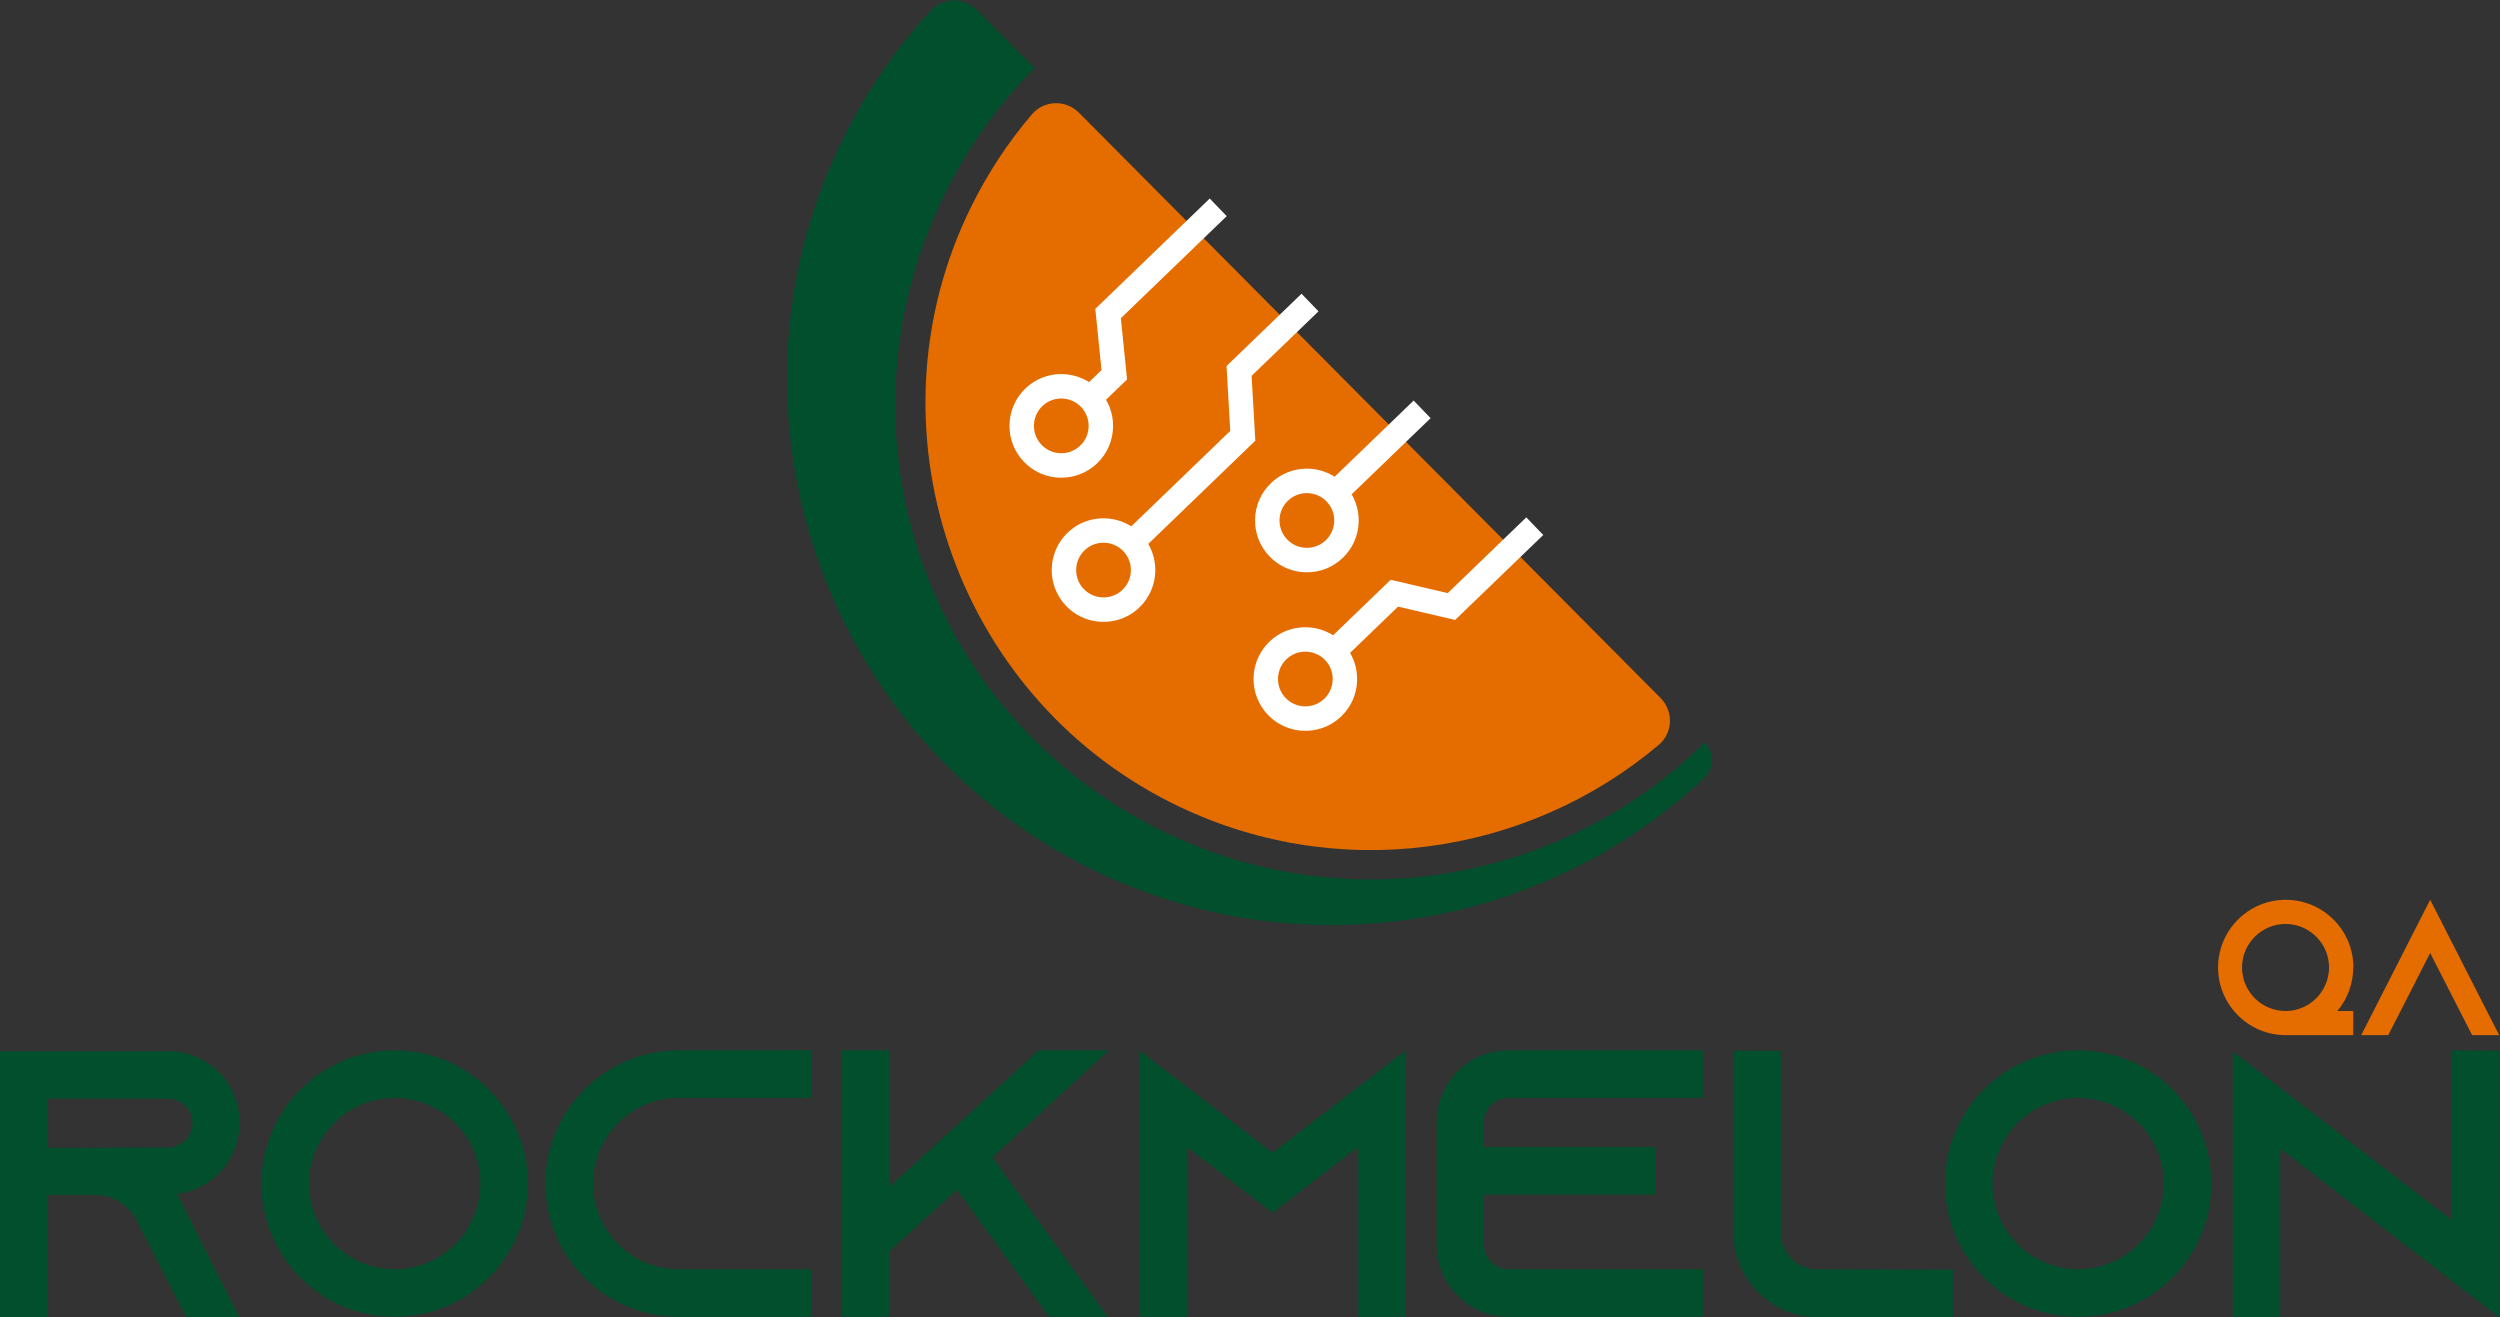 <?xml version="1.0" encoding="UTF-8" standalone="no"?>
<!-- Created with Inkscape (http://www.inkscape.org/) -->

<svg
   version="1.1"
   id="svg2"
   width="894.709"
   height="471.486"
   viewBox="0 0 894.709 471.486"
   sodipodi:docname="rockmelon-qa-logo.svg"
   xmlns:inkscape="http://www.inkscape.org/namespaces/inkscape"
   xmlns:sodipodi="http://sodipodi.sourceforge.net/DTD/sodipodi-0.dtd"
   xmlns="http://www.w3.org/2000/svg"
   xmlns:svg="http://www.w3.org/2000/svg">
  <rect x="0" y="0" width="894.709" height="471.486" fill="#333333" stroke="none"/>
  <sodipodi:namedview
     id="namedview67"
     pagecolor="#ffffff"
     bordercolor="#000000"
     borderopacity="0.25"
     inkscape:showpageshadow="2"
     inkscape:pageopacity="0.0"
     inkscape:pagecheckerboard="0"
     inkscape:deskcolor="#d1d1d1"
     showgrid="false" />
  <defs
     id="defs6">
    <clipPath
       clipPathUnits="userSpaceOnUse"
       id="clipPath18">
      <path
         d="M 0,720 H 1024 V 0 H 0 Z"
         id="path16" />
    </clipPath>
  </defs>
  <g
     id="g10"
     transform="matrix(1.333,0,0,-1.333,-234.958,715.733)">
    <g
       id="g12">
      <g
         id="g14"
         clip-path="url(#clipPath18)">
        <g
           id="g20"
           transform="translate(633.846,328.062)">
          <path
             d="m 0,0 c -43.653,-40.844 -109.908,-52.321 -166.472,-23.509 -70.046,35.679 -99.446,121.331 -66.051,192.493 6.515,13.882 14.92,26.258 24.753,36.964 3.325,3.62 9.001,3.732 12.465,0.245 l 15.509,-15.615 C -189.35,181.02 -197.521,169.77 -203.844,156.993 -234.687,94.672 -210.561,19.96 -149.046,-12.46 -98.337,-39.186 -38.279,-28.366 0.117,9.519 2.751,6.873 2.726,2.55 0,0"
             style="fill:#014f2d;fill-opacity:1;fill-rule:nonzero;stroke:none"
             id="path22" />
        </g>
        <g
           id="g24"
           transform="translate(621.612,336.956)">
          <path
             d="m 0,0 c -35.452,-29.909 -86.693,-37.67 -130.863,-15.554 -58.549,29.318 -82.723,101.232 -53.781,159.968 4.51,9.151 10.031,17.472 16.366,24.891 3.248,3.802 9.082,3.962 12.607,0.414 L 0.481,12.573 C 3.997,9.036 3.812,3.216 0,0"
             style="fill:#e56d00;fill-opacity:1;fill-rule:nonzero;stroke:none"
             id="path26" />
        </g>
        <g
           id="g28"
           transform="translate(536.117,359.127)">
          <path
             d="M 0,0 -4.559,4.726 13.51,22.146 28.832,18.569 49.919,38.902 54.476,34.175 30.816,11.364 15.495,14.94 Z"
             style="fill:#ffffff;fill-opacity:1;fill-rule:nonzero;stroke:none"
             id="path30" />
        </g>
        <g
           id="g32"
           transform="translate(536.365,401.536)">
          <path
             d="m 0,0 -4.558,4.727 23.991,23.129 4.556,-4.727 z"
             style="fill:#ffffff;fill-opacity:1;fill-rule:nonzero;stroke:none"
             id="path34" />
        </g>
        <g
           id="g36"
           transform="translate(482.466,388.897)">
          <path
             d="M 0,0 -4.558,4.726 24.096,32.351 23.098,49.767 43.229,69.175 47.788,64.448 29.827,47.133 30.822,29.718 Z"
             style="fill:#ffffff;fill-opacity:1;fill-rule:nonzero;stroke:none"
             id="path38" />
        </g>
        <g
           id="g40"
           transform="translate(470.591,427.09)">
          <path
             d="M 0,0 -4.559,4.727 1.412,10.482 -0.258,26.924 30.46,56.542 35.018,51.815 6.597,24.413 8.267,7.971 Z"
             style="fill:#ffffff;fill-opacity:1;fill-rule:nonzero;stroke:none"
             id="path42" />
        </g>
        <g
           id="g44"
           transform="translate(464.461,429.18)">
          <path
             d="m 0,0 c -2.703,1.336 -6.072,0.916 -8.364,-1.295 -2.917,-2.813 -3.001,-7.473 -0.189,-10.391 1.361,-1.413 3.193,-2.209 5.156,-2.247 1.962,-0.036 3.822,0.695 5.233,2.057 2.918,2.813 3.002,7.474 0.189,10.392 C 1.423,-0.859 0.737,-0.364 0,0 m -9.427,-19.068 c -1.419,0.701 -2.72,1.651 -3.854,2.825 -5.323,5.524 -5.163,14.349 0.36,19.675 2.675,2.578 6.195,3.963 9.911,3.895 3.717,-0.068 7.184,-1.58 9.762,-4.254 5.326,-5.524 5.165,-14.35 -0.357,-19.675 -2.676,-2.579 -6.196,-3.963 -9.912,-3.895 -2.086,0.039 -4.093,0.53 -5.91,1.429"
             style="fill:#ffffff;fill-opacity:1;fill-rule:nonzero;stroke:none"
             id="path46" />
        </g>
        <g
           id="g48"
           transform="translate(475.797,390.465)">
          <path
             d="m 0,0 c -2.703,1.337 -6.071,0.917 -8.363,-1.293 -2.917,-2.814 -3.003,-7.474 -0.19,-10.391 2.807,-2.917 7.473,-3.004 10.389,-0.189 1.414,1.361 2.211,3.192 2.248,5.155 C 4.12,-4.755 3.389,-2.896 2.027,-1.484 1.425,-0.859 0.737,-0.364 0,0 m -9.443,-19.051 c -1.395,0.69 -2.696,1.627 -3.836,2.81 -5.325,5.523 -5.164,14.349 0.358,19.673 5.524,5.324 14.35,5.155 19.674,-0.358 5.325,-5.523 5.164,-14.349 -0.358,-19.674 l -10e-4,-0.002 c -4.34,-4.182 -10.72,-4.98 -15.837,-2.449"
             style="fill:#ffffff;fill-opacity:1;fill-rule:nonzero;stroke:none"
             id="path50" />
        </g>
        <g
           id="g52"
           transform="translate(530.389,403.789)">
          <path
             d="m 0,0 c -0.959,0.474 -2.02,0.734 -3.121,0.754 -1.963,0.037 -3.822,-0.694 -5.234,-2.057 -2.916,-2.812 -3.002,-7.473 -0.19,-10.39 2.812,-2.919 7.475,-3.002 10.391,-0.19 2.917,2.812 3.001,7.473 0.189,10.39 C 1.437,-0.873 0.749,-0.371 0,0 m -9.416,-19.077 c -1.42,0.702 -2.723,1.652 -3.855,2.826 -2.579,2.676 -3.962,6.195 -3.896,9.911 0.067,3.717 1.579,7.183 4.254,9.764 2.676,2.579 6.197,3.962 9.913,3.894 3.714,-0.067 7.179,-1.577 9.762,-4.255 2.578,-2.674 3.962,-6.194 3.895,-9.91 -0.067,-3.716 -1.579,-7.183 -4.254,-9.763 -2.676,-2.58 -6.194,-3.962 -9.911,-3.895 -2.085,0.039 -4.094,0.531 -5.908,1.428"
             style="fill:#ffffff;fill-opacity:1;fill-rule:nonzero;stroke:none"
             id="path54" />
        </g>
        <g
           id="g56"
           transform="translate(529.988,361.216)">
          <path
             d="m 0,0 c -2.705,1.337 -6.072,0.916 -8.363,-1.294 -2.918,-2.813 -3.002,-7.474 -0.191,-10.39 2.812,-2.919 7.475,-3.005 10.391,-0.19 2.917,2.812 3.002,7.472 0.189,10.389 C 1.424,-0.859 0.736,-0.365 0,0 m -9.443,-19.052 c -1.396,0.69 -2.696,1.628 -3.837,2.81 -5.324,5.524 -5.164,14.35 0.358,19.674 5.526,5.323 14.351,5.154 19.674,-0.359 5.325,-5.524 5.165,-14.35 -0.357,-19.674 l -10e-4,-0.001 c -4.34,-4.184 -10.72,-4.981 -15.837,-2.45"
             style="fill:#ffffff;fill-opacity:1;fill-rule:nonzero;stroke:none"
             id="path58" />
        </g>
        <g
           id="g60"
           transform="translate(221.395,228.873)">
          <path
             d="m 0,0 c 0.92,0 1.839,0.205 2.658,0.613 2.35,1.022 3.884,3.373 3.884,5.928 0,2.352 -1.227,3.986 -1.942,4.702 C 3.782,12.062 2.249,13.082 0,13.082 H -32.4 V -0.103 Z m 12.674,-32.911 6.541,-12.777 H 4.906 l -6.541,12.777 -6.848,13.389 -0.307,0.614 c -2.249,3.679 -6.235,6.132 -10.835,6.132 H -32.4 V -45.688 H -45.177 V 25.859 H 0 c 5.315,0 10.119,-2.147 13.594,-5.621 3.475,-3.476 5.621,-8.28 5.621,-13.594 0,-7.768 -4.599,-14.514 -11.243,-17.581 -1.737,-0.817 -3.577,-1.329 -5.519,-1.532 z"
             style="fill:#014f2d;fill-opacity:1;fill-rule:nonzero;stroke:none"
             id="path62" />
        </g>
        <g
           id="g64"
           transform="translate(305.21,219.163)">
          <path
             d="m 0,0 c 0,12.674 -10.323,22.998 -22.997,22.998 -12.674,0 -22.997,-10.324 -22.997,-22.998 0,-12.674 10.323,-22.998 22.997,-22.998 C -10.323,-22.998 0,-12.674 0,0 m 12.776,0 c 0,-19.727 -16.047,-35.773 -35.773,-35.773 -19.727,0 -35.774,16.046 -35.774,35.773 0,19.728 16.047,35.773 35.774,35.773 19.726,0 35.773,-16.045 35.773,-35.773"
             style="fill:#014f2d;fill-opacity:1;fill-rule:nonzero;stroke:none"
             id="path66" />
        </g>
        <g
           id="g68"
           transform="translate(335.469,219.163)">
          <path
             d="M 0,0 C 0,-12.674 10.323,-22.998 22.997,-22.998 H 58.771 V -35.773 H 22.997 c -19.726,0 -35.773,16.046 -35.773,35.773 0,19.728 16.047,35.773 35.773,35.773 H 58.771 V 22.998 H 22.997 C 10.323,22.998 0,12.674 0,0"
             style="fill:#014f2d;fill-opacity:1;fill-rule:nonzero;stroke:none"
             id="path70" />
        </g>
        <g
           id="g72"
           transform="translate(442.69,226.216)">
          <path
             d="M 0,0 30.97,-42.826 H 15.228 L -9.506,-8.688 -27.597,-25.145 v -17.681 h -12.776 v 71.547 h 12.776 V -7.87 l 10.528,9.607 9.505,8.688 19.93,18.296 h 18.909 z"
             style="fill:#014f2d;fill-opacity:1;fill-rule:nonzero;stroke:none"
             id="path74" />
        </g>
        <g
           id="g76"
           transform="translate(553.691,254.936)">
          <path
             d="m 0,0 v -71.547 h -12.776 v 45.586 l -12.572,-9.608 -10.425,-8.076 -10.426,8.076 -12.57,9.608 V -71.547 H -71.546 V 0 l 12.777,-9.813 22.996,-17.681 22.997,17.681 z"
             style="fill:#014f2d;fill-opacity:1;fill-rule:nonzero;stroke:none"
             id="path78" />
        </g>
        <g
           id="g80"
           transform="translate(574.648,235.619)">
          <path
             d="M 0,0 V -6.644 H 45.996 V -19.421 H 0 v -13.491 c 0,-3.577 2.965,-6.542 6.542,-6.542 H 58.771 V -52.229 H 6.542 c -10.63,0 -19.216,8.687 -19.216,19.317 V 0 c 0,10.63 8.586,19.317 19.216,19.317 H 58.771 V 6.542 H 6.542 C 2.965,6.542 0,3.577 0,0"
             style="fill:#014f2d;fill-opacity:1;fill-rule:nonzero;stroke:none"
             id="path82" />
        </g>
        <g
           id="g84"
           transform="translate(700.572,196.064)">
          <path
             d="m 0,0 v -12.775 h -36.283 c -3.577,0 -6.951,0.818 -10.017,2.35 -4.497,2.249 -8.177,5.929 -10.322,10.425 -1.534,3.066 -2.353,6.44 -2.353,10.017 v 48.754 h 12.777 V 8.791 c 0.614,-4.498 4.19,-8.074 8.688,-8.689 z"
             style="fill:#014f2d;fill-opacity:1;fill-rule:nonzero;stroke:none"
             id="path86" />
        </g>
        <g
           id="g88"
           transform="translate(757.2,219.163)">
          <path
             d="m 0,0 c 0,12.674 -10.324,22.998 -22.998,22.998 -12.674,0 -22.998,-10.324 -22.998,-22.998 0,-12.674 10.324,-22.998 22.998,-22.998 C -10.324,-22.998 0,-12.674 0,0 m 12.775,0 c 0,-19.727 -16.046,-35.773 -35.773,-35.773 -19.727,0 -35.773,16.046 -35.773,35.773 0,19.728 16.046,35.773 35.773,35.773 19.727,0 35.773,-16.045 35.773,-35.773"
             style="fill:#014f2d;fill-opacity:1;fill-rule:nonzero;stroke:none"
             id="path90" />
        </g>
        <g
           id="g92"
           transform="translate(847.25,254.835)">
          <path
             d="m 0,0 v -71.547 l -12.777,9.813 -45.994,35.465 v -45.278 h -12.776 v 71.342 l 12.776,-9.813 45.994,-35.466 V 0.102 Z"
             style="fill:#014f2d;fill-opacity:1;fill-rule:nonzero;stroke:none"
             id="path94" />
        </g>
        <g
           id="g96"
           transform="translate(801.564,277.185)">
          <path
             d="m 0,0 c 0,6.437 -5.242,11.682 -11.68,11.682 -6.436,0 -11.68,-5.245 -11.68,-11.682 0,-6.437 5.244,-11.681 11.68,-11.681 h 0.312 C -5.087,-11.524 0,-6.333 0,0 m 6.49,0 c 0,-4.464 -1.61,-8.514 -4.257,-11.681 H 6.49 v -6.488 h -17.962 -0.156 c -10.018,0 -18.169,8.15 -18.169,18.169 0,10.02 8.151,18.17 18.169,18.17 10.02,0 18.169,-8.15 18.169,-18.17 z"
             style="fill:#e56d00;fill-opacity:1;fill-rule:nonzero;stroke:none"
             id="path98" />
        </g>
        <g
           id="g100"
           transform="translate(847.25,259.017)">
          <path
             d="M 0,0 H -7.268 L -10.59,6.488 -18.533,22.062 -26.476,6.488 -29.798,0 h -7.267 l 3.322,6.488 15.21,29.851 15.211,-29.851 z"
             style="fill:#e56d00;fill-opacity:1;fill-rule:nonzero;stroke:none"
             id="path102" />
        </g>
      </g>
    </g>
  </g>
</svg>
